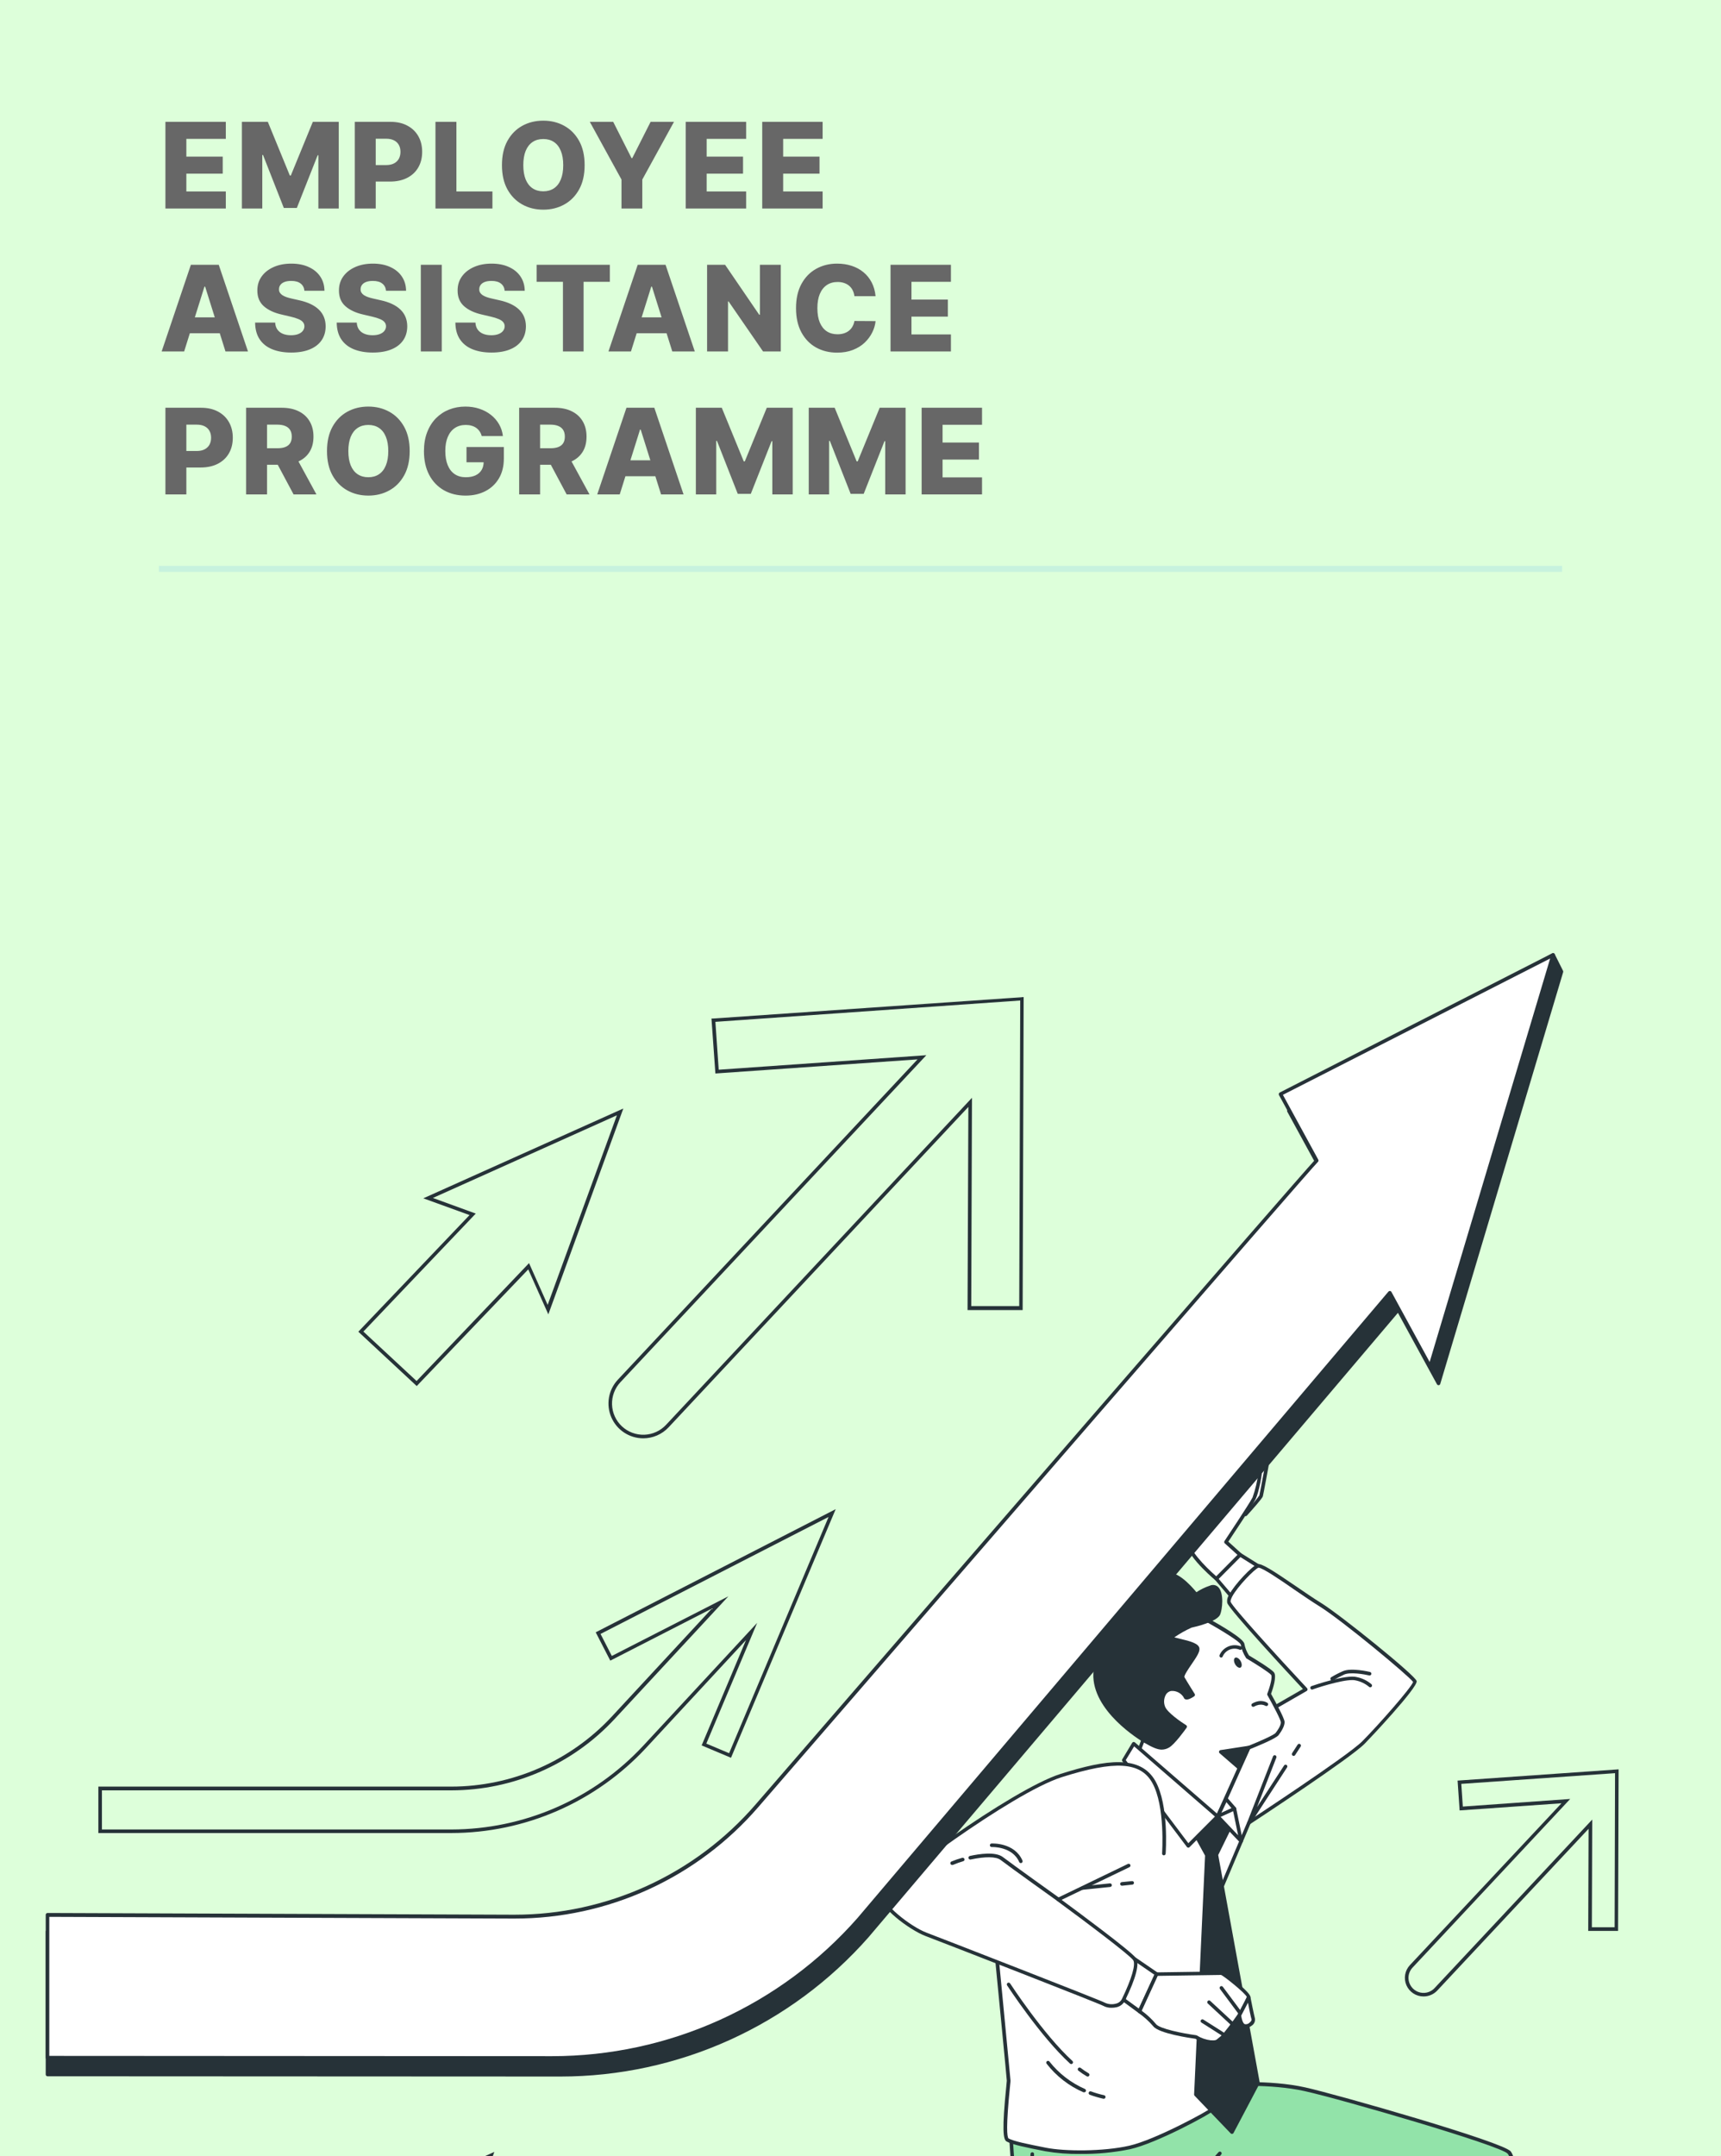 <svg width="289" height="362" viewBox="0 0 289 362" fill="none" xmlns="http://www.w3.org/2000/svg">
<rect x="0" y="0" width="289" height="362" fill="#333333" stroke="none"/>
<g clip-path="url(#clip0_6_9390)">
<rect width="289" height="362" fill="#DDFFDA"/>
<path d="M27.778 35V20.454H37.92V23.31H31.293V26.293H37.401V29.155H31.293V32.145H37.92V35H27.778ZM40.621 20.454H44.975L48.668 29.46H48.839L52.532 20.454H56.886V35H53.462V26.065H53.342L49.847 34.908H47.66L44.166 26.016H44.045V35H40.621V20.454ZM59.579 35V20.454H65.587C66.676 20.454 67.616 20.668 68.407 21.094C69.202 21.515 69.815 22.105 70.246 22.862C70.677 23.615 70.892 24.491 70.892 25.49C70.892 26.494 70.672 27.372 70.232 28.125C69.796 28.873 69.174 29.453 68.364 29.865C67.554 30.277 66.593 30.483 65.481 30.483H61.773V27.713H64.827C65.358 27.713 65.8 27.621 66.155 27.436C66.515 27.251 66.787 26.993 66.972 26.662C67.157 26.326 67.249 25.935 67.249 25.49C67.249 25.04 67.157 24.652 66.972 24.325C66.787 23.994 66.515 23.738 66.155 23.558C65.795 23.378 65.353 23.288 64.827 23.288H63.094V35H59.579ZM73.125 35V20.454H76.641V32.145H82.692V35H73.125ZM98.174 27.727C98.174 29.328 97.867 30.684 97.251 31.797C96.636 32.91 95.802 33.755 94.751 34.332C93.705 34.91 92.531 35.199 91.228 35.199C89.922 35.199 88.745 34.908 87.699 34.325C86.652 33.743 85.821 32.898 85.206 31.79C84.595 30.677 84.29 29.323 84.29 27.727C84.29 26.127 84.595 24.77 85.206 23.658C85.821 22.545 86.652 21.7 87.699 21.122C88.745 20.544 89.922 20.256 91.228 20.256C92.531 20.256 93.705 20.544 94.751 21.122C95.802 21.7 96.636 22.545 97.251 23.658C97.867 24.77 98.174 26.127 98.174 27.727ZM94.581 27.727C94.581 26.78 94.446 25.98 94.176 25.327C93.911 24.673 93.527 24.178 93.025 23.842C92.528 23.506 91.929 23.338 91.228 23.338C90.532 23.338 89.933 23.506 89.432 23.842C88.93 24.178 88.544 24.673 88.274 25.327C88.009 25.98 87.876 26.78 87.876 27.727C87.876 28.674 88.009 29.474 88.274 30.128C88.544 30.781 88.93 31.276 89.432 31.612C89.933 31.948 90.532 32.117 91.228 32.117C91.929 32.117 92.528 31.948 93.025 31.612C93.527 31.276 93.911 30.781 94.176 30.128C94.446 29.474 94.581 28.674 94.581 27.727ZM99.046 20.454H102.973L106.048 26.541H106.176L109.252 20.454H113.179L107.859 30.142V35H104.365V30.142L99.046 20.454ZM115.153 35V20.454H125.295V23.31H118.668V26.293H124.776V29.155H118.668V32.145H125.295V35H115.153ZM127.997 35V20.454H138.139V23.31H131.512V26.293H137.62V29.155H131.512V32.145H138.139V35H127.997ZM30.924 59H27.146L32.053 44.455H36.734L41.641 59H37.863L34.447 48.119H34.333L30.924 59ZM30.42 53.276H38.318V55.946H30.42V53.276ZM51.12 48.815C51.073 48.294 50.862 47.89 50.488 47.601C50.119 47.307 49.591 47.16 48.905 47.16C48.45 47.16 48.071 47.22 47.768 47.338C47.465 47.456 47.238 47.62 47.086 47.828C46.935 48.032 46.857 48.266 46.852 48.531C46.843 48.749 46.885 48.941 46.98 49.106C47.079 49.272 47.221 49.419 47.406 49.547C47.595 49.67 47.823 49.779 48.088 49.874C48.353 49.968 48.651 50.051 48.983 50.122L50.233 50.406C50.952 50.562 51.587 50.771 52.136 51.031C52.69 51.292 53.154 51.602 53.528 51.962C53.907 52.322 54.193 52.736 54.388 53.205C54.582 53.673 54.681 54.199 54.686 54.781C54.681 55.7 54.449 56.488 53.99 57.146C53.531 57.804 52.87 58.309 52.008 58.659C51.151 59.01 50.117 59.185 48.905 59.185C47.688 59.185 46.627 59.002 45.723 58.638C44.818 58.273 44.115 57.719 43.613 56.976C43.111 56.233 42.853 55.293 42.839 54.156H46.206C46.234 54.625 46.36 55.016 46.582 55.328C46.805 55.641 47.11 55.877 47.498 56.038C47.891 56.199 48.346 56.28 48.862 56.28C49.335 56.28 49.738 56.216 50.069 56.088C50.406 55.96 50.664 55.783 50.843 55.555C51.023 55.328 51.116 55.068 51.12 54.774C51.116 54.499 51.031 54.265 50.865 54.071C50.699 53.872 50.443 53.702 50.098 53.56C49.757 53.413 49.321 53.278 48.791 53.155L47.271 52.8C46.012 52.511 45.02 52.044 44.295 51.401C43.571 50.752 43.211 49.876 43.216 48.773C43.211 47.873 43.452 47.085 43.94 46.408C44.428 45.731 45.102 45.203 45.964 44.824C46.826 44.445 47.809 44.256 48.912 44.256C50.039 44.256 51.016 44.447 51.845 44.831C52.678 45.21 53.325 45.742 53.784 46.429C54.243 47.115 54.477 47.911 54.487 48.815H51.12ZM64.824 48.815C64.776 48.294 64.566 47.89 64.192 47.601C63.822 47.307 63.294 47.16 62.608 47.16C62.153 47.16 61.774 47.22 61.471 47.338C61.168 47.456 60.941 47.62 60.789 47.828C60.638 48.032 60.56 48.266 60.555 48.531C60.546 48.749 60.588 48.941 60.683 49.106C60.782 49.272 60.925 49.419 61.109 49.547C61.298 49.67 61.526 49.779 61.791 49.874C62.056 49.968 62.354 50.051 62.686 50.122L63.936 50.406C64.656 50.562 65.29 50.771 65.839 51.031C66.393 51.292 66.857 51.602 67.231 51.962C67.61 52.322 67.897 52.736 68.091 53.205C68.285 53.673 68.384 54.199 68.389 54.781C68.384 55.7 68.152 56.488 67.693 57.146C67.234 57.804 66.573 58.309 65.711 58.659C64.854 59.01 63.82 59.185 62.608 59.185C61.391 59.185 60.33 59.002 59.426 58.638C58.522 58.273 57.818 57.719 57.316 56.976C56.815 56.233 56.557 55.293 56.542 54.156H59.909C59.937 54.625 60.063 55.016 60.285 55.328C60.508 55.641 60.813 55.877 61.201 56.038C61.594 56.199 62.049 56.28 62.565 56.28C63.039 56.28 63.441 56.216 63.773 56.088C64.109 55.96 64.367 55.783 64.547 55.555C64.727 55.328 64.819 55.068 64.824 54.774C64.819 54.499 64.734 54.265 64.568 54.071C64.402 53.872 64.147 53.702 63.801 53.56C63.46 53.413 63.024 53.278 62.494 53.155L60.974 52.8C59.715 52.511 58.723 52.044 57.998 51.401C57.274 50.752 56.914 49.876 56.919 48.773C56.914 47.873 57.156 47.085 57.643 46.408C58.131 45.731 58.806 45.203 59.667 44.824C60.529 44.445 61.512 44.256 62.615 44.256C63.742 44.256 64.719 44.447 65.548 44.831C66.381 45.21 67.028 45.742 67.487 46.429C67.946 47.115 68.181 47.911 68.19 48.815H64.824ZM74.18 44.455V59H70.665V44.455H74.18ZM84.749 48.815C84.702 48.294 84.491 47.89 84.117 47.601C83.748 47.307 83.22 47.16 82.534 47.16C82.079 47.16 81.7 47.22 81.397 47.338C81.094 47.456 80.867 47.62 80.715 47.828C80.564 48.032 80.486 48.266 80.481 48.531C80.471 48.749 80.514 48.941 80.609 49.106C80.708 49.272 80.85 49.419 81.035 49.547C81.224 49.67 81.452 49.779 81.717 49.874C81.982 49.968 82.28 50.051 82.612 50.122L83.862 50.406C84.581 50.562 85.216 50.771 85.765 51.031C86.319 51.292 86.783 51.602 87.157 51.962C87.536 52.322 87.822 52.736 88.016 53.205C88.211 53.673 88.31 54.199 88.315 54.781C88.31 55.7 88.078 56.488 87.619 57.146C87.159 57.804 86.499 58.309 85.637 58.659C84.78 59.01 83.746 59.185 82.534 59.185C81.317 59.185 80.256 59.002 79.352 58.638C78.447 58.273 77.744 57.719 77.242 56.976C76.74 56.233 76.482 55.293 76.468 54.156H79.835C79.863 54.625 79.989 55.016 80.211 55.328C80.434 55.641 80.739 55.877 81.127 56.038C81.52 56.199 81.975 56.28 82.491 56.28C82.964 56.28 83.367 56.216 83.698 56.088C84.034 55.96 84.293 55.783 84.472 55.555C84.652 55.328 84.745 55.068 84.749 54.774C84.745 54.499 84.659 54.265 84.494 54.071C84.328 53.872 84.072 53.702 83.727 53.56C83.386 53.413 82.95 53.278 82.42 53.155L80.9 52.8C79.641 52.511 78.648 52.044 77.924 51.401C77.2 50.752 76.84 49.876 76.845 48.773C76.84 47.873 77.081 47.085 77.569 46.408C78.057 45.731 78.731 45.203 79.593 44.824C80.455 44.445 81.437 44.256 82.541 44.256C83.668 44.256 84.645 44.447 85.474 44.831C86.307 45.21 86.954 45.742 87.413 46.429C87.872 47.115 88.106 47.911 88.116 48.815H84.749ZM90.114 47.31V44.455H102.408V47.31H97.998V59H94.532V47.31H90.114ZM105.955 59H102.177L107.085 44.455H111.765L116.673 59H112.894L109.478 48.119H109.364L105.955 59ZM105.451 53.276H113.349V55.946H105.451V53.276ZM131.118 44.455V59H128.135L122.347 50.605H122.254V59H118.739V44.455H121.764L127.489 52.835H127.609V44.455H131.118ZM147.032 49.724H143.481C143.433 49.36 143.336 49.031 143.189 48.737C143.043 48.444 142.848 48.193 142.607 47.984C142.366 47.776 142.079 47.617 141.748 47.508C141.421 47.395 141.059 47.338 140.661 47.338C139.955 47.338 139.347 47.511 138.836 47.856C138.329 48.202 137.938 48.702 137.664 49.355C137.394 50.008 137.259 50.799 137.259 51.727C137.259 52.693 137.396 53.503 137.671 54.156C137.95 54.805 138.341 55.295 138.843 55.626C139.349 55.953 139.948 56.117 140.64 56.117C141.028 56.117 141.381 56.067 141.698 55.967C142.02 55.868 142.302 55.724 142.543 55.534C142.789 55.34 142.991 55.106 143.147 54.831C143.308 54.552 143.419 54.237 143.481 53.886L147.032 53.908C146.97 54.552 146.783 55.186 146.471 55.811C146.163 56.436 145.739 57.007 145.199 57.523C144.66 58.034 144.001 58.441 143.225 58.744C142.453 59.047 141.568 59.199 140.569 59.199C139.252 59.199 138.073 58.91 137.032 58.332C135.995 57.75 135.176 56.903 134.574 55.79C133.973 54.677 133.672 53.323 133.672 51.727C133.672 50.127 133.978 48.77 134.589 47.658C135.199 46.545 136.026 45.7 137.067 45.122C138.109 44.544 139.276 44.256 140.569 44.256C141.449 44.256 142.264 44.379 143.012 44.625C143.76 44.867 144.418 45.222 144.986 45.69C145.554 46.154 146.016 46.725 146.371 47.402C146.726 48.079 146.946 48.853 147.032 49.724ZM149.543 59V44.455H159.685V47.31H153.059V50.293H159.167V53.155H153.059V56.145H159.685V59H149.543ZM27.778 83V68.454H33.786C34.875 68.454 35.815 68.668 36.606 69.094C37.401 69.515 38.014 70.105 38.445 70.862C38.876 71.615 39.092 72.491 39.092 73.49C39.092 74.494 38.871 75.372 38.431 76.125C37.996 76.873 37.373 77.453 36.563 77.865C35.754 78.277 34.792 78.483 33.68 78.483H29.972V75.713H33.026C33.557 75.713 33.999 75.621 34.355 75.436C34.714 75.251 34.987 74.993 35.171 74.662C35.356 74.326 35.448 73.935 35.448 73.49C35.448 73.04 35.356 72.652 35.171 72.325C34.987 71.994 34.714 71.738 34.355 71.558C33.995 71.378 33.552 71.288 33.026 71.288H31.293V83H27.778ZM41.325 83V68.454H47.333C48.422 68.454 49.362 68.651 50.153 69.044C50.948 69.432 51.561 69.991 51.992 70.72C52.423 71.445 52.639 72.304 52.639 73.298C52.639 74.307 52.418 75.164 51.978 75.869C51.538 76.57 50.913 77.105 50.103 77.474C49.293 77.839 48.335 78.021 47.227 78.021H43.427V75.251H46.573C47.104 75.251 47.546 75.183 47.901 75.046C48.261 74.903 48.533 74.69 48.718 74.406C48.903 74.117 48.995 73.748 48.995 73.298C48.995 72.849 48.903 72.477 48.718 72.183C48.533 71.885 48.261 71.662 47.901 71.516C47.541 71.364 47.099 71.288 46.573 71.288H44.84V83H41.325ZM49.514 76.352L53.136 83H49.3L45.749 76.352H49.514ZM68.796 75.727C68.796 77.328 68.488 78.684 67.872 79.797C67.257 80.91 66.423 81.755 65.372 82.332C64.326 82.91 63.152 83.199 61.849 83.199C60.543 83.199 59.366 82.908 58.32 82.325C57.273 81.743 56.442 80.898 55.827 79.79C55.216 78.677 54.911 77.323 54.911 75.727C54.911 74.127 55.216 72.77 55.827 71.658C56.442 70.545 57.273 69.7 58.32 69.122C59.366 68.544 60.543 68.256 61.849 68.256C63.152 68.256 64.326 68.544 65.372 69.122C66.423 69.7 67.257 70.545 67.872 71.658C68.488 72.77 68.796 74.127 68.796 75.727ZM65.202 75.727C65.202 74.78 65.067 73.98 64.797 73.327C64.532 72.673 64.148 72.178 63.646 71.842C63.149 71.506 62.55 71.338 61.849 71.338C61.154 71.338 60.554 71.506 60.053 71.842C59.551 72.178 59.165 72.673 58.895 73.327C58.63 73.98 58.497 74.78 58.497 75.727C58.497 76.674 58.63 77.474 58.895 78.128C59.165 78.781 59.551 79.276 60.053 79.612C60.554 79.948 61.154 80.117 61.849 80.117C62.55 80.117 63.149 79.948 63.646 79.612C64.148 79.276 64.532 78.781 64.797 78.128C65.067 77.474 65.202 76.674 65.202 75.727ZM80.894 73.206C80.813 72.908 80.695 72.645 80.538 72.418C80.382 72.186 80.19 71.989 79.963 71.828C79.736 71.667 79.475 71.546 79.182 71.466C78.888 71.381 78.566 71.338 78.216 71.338C77.51 71.338 76.9 71.508 76.384 71.849C75.872 72.19 75.477 72.688 75.198 73.341C74.918 73.99 74.778 74.778 74.778 75.706C74.778 76.639 74.913 77.434 75.183 78.092C75.453 78.751 75.844 79.252 76.355 79.598C76.867 79.944 77.487 80.117 78.216 80.117C78.86 80.117 79.404 80.012 79.85 79.804C80.299 79.591 80.64 79.29 80.872 78.902C81.104 78.514 81.22 78.057 81.22 77.531L81.874 77.609H78.337V75.046H84.608V76.97C84.608 78.272 84.331 79.387 83.777 80.315C83.228 81.243 82.47 81.956 81.504 82.453C80.543 82.95 79.438 83.199 78.188 83.199C76.8 83.199 75.581 82.898 74.53 82.297C73.479 81.695 72.66 80.838 72.073 79.726C71.485 78.608 71.192 77.283 71.192 75.749C71.192 74.555 71.369 73.497 71.725 72.574C72.08 71.646 72.574 70.86 73.209 70.216C73.848 69.572 74.587 69.084 75.425 68.753C76.268 68.421 77.174 68.256 78.145 68.256C78.988 68.256 79.771 68.376 80.496 68.618C81.225 68.859 81.869 69.2 82.428 69.641C82.991 70.081 83.448 70.604 83.798 71.21C84.149 71.816 84.367 72.481 84.452 73.206H80.894ZM87.18 83V68.454H93.189C94.278 68.454 95.218 68.651 96.008 69.044C96.804 69.432 97.417 69.991 97.848 70.72C98.279 71.445 98.494 72.304 98.494 73.298C98.494 74.307 98.274 75.164 97.834 75.869C97.393 76.57 96.768 77.105 95.959 77.474C95.149 77.839 94.19 78.021 93.082 78.021H89.282V75.251H92.429C92.959 75.251 93.402 75.183 93.757 75.046C94.117 74.903 94.389 74.69 94.574 74.406C94.758 74.117 94.851 73.748 94.851 73.298C94.851 72.849 94.758 72.477 94.574 72.183C94.389 71.885 94.117 71.662 93.757 71.516C93.397 71.364 92.954 71.288 92.429 71.288H90.696V83H87.18ZM95.369 76.352L98.991 83H95.156L91.605 76.352H95.369ZM104.069 83H100.29L105.198 68.454H109.878L114.786 83H111.008L107.591 72.119H107.478L104.069 83ZM103.564 77.276H111.462V79.946H103.564V77.276ZM116.852 68.454H121.206L124.899 77.46H125.069L128.763 68.454H133.116V83H129.693V74.065H129.572L126.078 82.908H123.89L120.396 74.016H120.275V83H116.852V68.454ZM135.809 68.454H140.163L143.856 77.46H144.026L147.72 68.454H152.073V83H148.65V74.065H148.529L145.035 82.908H142.847L139.353 74.016H139.232V83H135.809V68.454ZM154.766 83V68.454H164.908V71.31H158.282V74.293H164.39V77.155H158.282V80.145H164.908V83H154.766Z" fill="#676767"/>
<path opacity="0.1" d="M26.677 95.5H262.323" stroke="#0080FF"/>
<path d="M108.019 241.462C106.88 241.46 105.767 241.127 104.815 240.502C103.863 239.877 103.115 238.987 102.661 237.943C102.208 236.898 102.069 235.744 102.262 234.622C102.455 233.5 102.972 232.459 103.749 231.626L154.073 177.847L120.133 180.216L119.474 170.986H119.774L171.897 167.388L171.729 219.931H162.475L162.613 185.824L112.277 239.614C111.73 240.196 111.071 240.66 110.339 240.978C109.606 241.295 108.817 241.46 108.019 241.462ZM155.554 177.146L104.186 232.04C103.237 233.055 102.73 234.406 102.776 235.796C102.823 237.186 103.42 238.5 104.435 239.449C105.451 240.399 106.802 240.906 108.192 240.86C109.581 240.813 110.896 240.216 111.845 239.201L163.219 184.295L163.099 219.265H171.153L171.321 167.964L120.133 171.544L120.691 179.581L155.554 177.146Z" fill="#263238"/>
<path d="M239.049 335.158C238.439 335.16 237.841 334.983 237.33 334.649C236.819 334.314 236.417 333.838 236.174 333.278C235.931 332.717 235.857 332.098 235.962 331.497C236.067 330.895 236.346 330.337 236.764 329.893L262.211 302.731L245.107 303.93L244.765 298.922L271.807 297.033L271.717 324.159H266.703L266.763 307.013L241.322 334.199C241.028 334.504 240.675 334.746 240.284 334.911C239.893 335.076 239.473 335.16 239.049 335.158ZM263.674 302.005L237.202 330.318C236.747 330.805 236.501 331.451 236.518 332.118C236.535 332.618 236.7 333.102 236.992 333.508C237.284 333.915 237.69 334.226 238.158 334.402C238.627 334.578 239.137 334.611 239.625 334.497C240.112 334.383 240.555 334.127 240.896 333.761L267.375 305.465L267.315 323.541H271.135L271.207 297.675L245.388 299.474L245.646 303.282L263.674 302.005Z" fill="#263238"/>
<path d="M69.978 232.687L60.172 223.565L78.848 203.984L71.087 201.171L104.672 186.094L92.078 220.651L88.707 213.1L69.978 232.687ZM61.023 223.541L69.954 231.842L88.839 212.05L91.964 219.061L103.593 187.233L72.694 201.111L79.891 203.732L61.023 223.541Z" fill="#263238"/>
<path d="M48.285 407.828L38.509 398.73L57.185 379.149L49.425 376.336L83.01 361.259L70.331 395.792L66.961 388.241L48.285 407.828ZM39.337 398.682L48.261 406.983L67.147 387.192L70.277 394.208L81.9 362.374L50.99 376.252L58.223 378.873L39.337 398.682Z" fill="#263238"/>
<path d="M75.795 307.726H16.517V299.93H75.795C80.855 299.923 85.859 298.875 90.495 296.851C95.132 294.826 99.303 291.869 102.747 288.163L119.54 270.045L102.483 278.783L100.036 274.027L100.306 273.889L140.333 253.354L122.754 295.09L117.825 293.015L125.273 275.329L108.481 293.447C104.304 297.943 99.247 301.531 93.624 303.988C88 306.444 81.931 307.717 75.795 307.726ZM17.117 307.127H75.795C81.845 307.119 87.829 305.866 93.374 303.445C98.919 301.024 103.906 297.488 108.025 293.057L127.144 272.444L118.61 292.709L122.436 294.322L139.139 254.662L100.846 274.303L102.741 277.997L122.311 267.988L103.191 288.601C99.689 292.367 95.45 295.372 90.737 297.43C86.024 299.487 80.938 300.552 75.795 300.56H17.117V307.127Z" fill="#263238"/>
<path d="M211.263 262.884L208.235 260.995L204.253 265.031L207.125 268.396L211.263 262.884Z" fill="white"/>
<path d="M207.125 268.696C207.082 268.694 207.039 268.684 207 268.665C206.961 268.647 206.926 268.62 206.897 268.588L204.037 265.229C203.986 265.173 203.959 265.101 203.959 265.025C203.959 264.95 203.986 264.877 204.037 264.821L208.025 260.785C208.073 260.738 208.136 260.708 208.204 260.701C208.271 260.693 208.339 260.708 208.397 260.743L211.425 262.632C211.46 262.654 211.49 262.683 211.513 262.717C211.536 262.751 211.551 262.79 211.557 262.83C211.567 262.871 211.567 262.913 211.558 262.954C211.548 262.994 211.53 263.032 211.503 263.064L207.365 268.576C207.338 268.611 207.304 268.64 207.264 268.661C207.225 268.682 207.182 268.693 207.137 268.696H207.125ZM204.636 265.043L207.089 267.916L210.802 262.968L208.283 261.391L204.636 265.043Z" fill="#263238"/>
<path d="M169.726 357.798C169.726 357.798 170.128 368.414 172.263 382.711C174.398 397.009 175.765 403.702 175.765 403.702C175.765 403.702 174.068 402.899 174.002 403.9C173.957 404.459 174.022 405.021 174.194 405.555L140.579 412.524C140.579 412.524 138.641 413.724 138.359 417.064C138.078 420.405 138.216 420.945 138.216 420.945C138.216 420.945 170.457 420.945 178.998 420.633C187.538 420.321 192.792 419.187 193.391 418.492C193.991 417.796 194.711 415.991 194.591 415.667C194.471 415.343 197.302 389.392 197.368 386.172C197.434 382.951 199.611 375.323 199.611 375.323C199.611 375.323 225.543 373.176 228.644 373.14L230.317 373.392L214.802 405.274C214.802 405.274 217.405 408.692 221.003 409.844C224.602 410.995 226.401 410.803 226.401 410.803C226.58 410.096 226.844 409.414 227.186 408.77C227.504 408.422 227.348 405.22 227.312 404.572C227.276 403.924 247.098 376.984 250.606 371.742C254.115 366.501 254.492 362.8 253.431 361.409C252.369 360.017 225.285 352.143 219.126 350.775C212.967 349.408 205.332 350.002 205.332 350.002C205.332 350.002 198.081 355.429 191.442 357.858C184.803 360.287 169.726 357.798 169.726 357.798Z" fill="#92E3A9"/>
<path d="M138.216 421.221C138.149 421.222 138.085 421.201 138.032 421.161C137.98 421.12 137.943 421.063 137.928 420.999C137.928 420.933 137.784 420.303 138.06 417.016C138.354 413.568 140.333 412.296 140.417 412.219C140.448 412.2 140.483 412.188 140.519 412.183L173.816 405.334C173.71 404.86 173.672 404.373 173.702 403.888C173.703 403.756 173.738 403.626 173.804 403.511C173.87 403.397 173.965 403.301 174.08 403.234C174.493 403.066 174.956 403.066 175.369 403.234C175.009 401.375 173.744 394.652 171.969 382.735C169.858 368.582 169.432 357.894 169.426 357.786C169.425 357.742 169.434 357.699 169.452 357.659C169.469 357.618 169.495 357.582 169.528 357.553C169.56 357.522 169.599 357.5 169.642 357.487C169.685 357.474 169.73 357.472 169.774 357.481C169.924 357.481 184.851 359.922 191.364 357.553C197.877 355.184 205.122 349.756 205.194 349.714C205.24 349.682 205.294 349.663 205.35 349.66C205.428 349.66 213.087 349.06 219.216 350.434C224.572 351.633 252.477 359.598 253.695 361.181C254.756 362.566 254.654 366.195 250.882 371.856C249.353 374.147 244.825 380.409 240.027 387.036C234.377 394.832 227.978 403.672 227.6 404.542C227.786 408.488 227.522 408.782 227.39 408.926C227.073 409.53 226.831 410.17 226.671 410.833C226.653 410.891 226.62 410.942 226.574 410.981C226.528 411.021 226.472 411.046 226.413 411.055C226.341 411.055 224.548 411.241 220.925 410.083C217.303 408.926 214.682 405.549 214.574 405.406C214.546 405.358 214.531 405.304 214.531 405.25C214.531 405.195 214.546 405.141 214.574 405.094L229.909 373.578L228.638 373.386C225.777 373.428 202.351 375.353 199.886 375.557C199.545 376.756 197.769 383.281 197.709 386.13C197.673 387.929 196.78 396.745 195.988 404.506C195.436 409.946 194.915 415.085 194.927 415.565C195.059 416.165 194.267 417.964 193.661 418.648C192.87 419.523 187.184 420.597 179.04 420.885C170.559 421.209 138.539 421.221 138.216 421.221ZM140.698 412.782C140.429 412.974 138.899 414.198 138.659 417.064C138.534 418.246 138.478 419.433 138.491 420.621C141.64 420.621 170.967 420.591 178.962 420.309C187.868 419.991 192.678 418.804 193.163 418.27C193.736 417.526 194.122 416.656 194.291 415.733C194.231 415.577 194.291 414.587 195.34 404.47C196.09 397.105 197.02 387.935 197.056 386.142C197.122 382.927 199.221 375.527 199.311 375.215C199.327 375.156 199.361 375.103 199.408 375.065C199.455 375.026 199.514 375.003 199.575 374.999C200.636 374.909 225.549 372.852 228.626 372.816L230.347 373.068C230.394 373.073 230.439 373.091 230.478 373.118C230.516 373.145 230.548 373.181 230.569 373.224C230.59 373.266 230.6 373.312 230.6 373.359C230.6 373.405 230.59 373.452 230.569 373.494L215.144 405.208C215.678 405.855 218.029 408.554 221.081 409.538C222.703 410.115 224.404 410.436 226.125 410.491C226.297 409.809 226.565 409.154 226.923 408.548C226.923 408.518 227.144 408.038 226.971 404.548C226.971 404.152 229.184 400.985 239.517 386.706C244.315 380.109 248.837 373.829 250.36 371.55C253.725 366.495 254.211 362.896 253.191 361.571C252.171 360.245 225.387 352.449 219.06 351.045C213.363 349.786 206.316 350.218 205.458 350.272C204.684 350.871 197.799 355.849 191.544 358.14C185.403 360.383 172.437 358.524 170.044 358.14C170.134 360.131 170.673 370.003 172.562 382.658C174.668 396.781 176.047 403.594 176.059 403.648C176.071 403.703 176.067 403.761 176.048 403.814C176.029 403.867 175.995 403.913 175.951 403.948C175.907 403.982 175.855 404.003 175.8 404.009C175.745 404.016 175.69 404.007 175.639 403.984C175.267 403.804 174.614 403.612 174.38 403.75C174.38 403.75 174.314 403.792 174.302 403.924C174.263 404.44 174.322 404.959 174.476 405.453C174.491 405.494 174.498 405.538 174.495 405.582C174.492 405.625 174.479 405.668 174.458 405.706C174.437 405.744 174.408 405.778 174.373 405.803C174.337 405.829 174.297 405.847 174.254 405.855L140.698 412.782Z" fill="#263238"/>
<path d="M198.411 368.924C198.336 368.921 198.264 368.894 198.207 368.846C198.152 368.789 198.121 368.712 198.121 368.633C198.121 368.553 198.152 368.477 198.207 368.42C201.482 364.821 204.564 361.367 204.6 361.331C204.624 361.296 204.656 361.266 204.692 361.244C204.729 361.222 204.769 361.207 204.812 361.202C204.854 361.197 204.897 361.201 204.938 361.214C204.978 361.226 205.016 361.248 205.048 361.276C205.08 361.304 205.105 361.339 205.122 361.378C205.14 361.417 205.148 361.46 205.148 361.502C205.148 361.545 205.138 361.587 205.12 361.626C205.102 361.664 205.076 361.699 205.044 361.727C205.044 361.763 201.932 365.229 198.651 368.822C198.621 368.856 198.584 368.882 198.543 368.9C198.501 368.918 198.456 368.926 198.411 368.924Z" fill="#263238"/>
<path d="M174.284 385.17C174.211 385.17 174.141 385.144 174.086 385.096C174.032 385.049 173.995 384.984 173.984 384.912C173.606 382.088 173.126 378.315 172.988 376.372C172.652 371.772 173.042 361.703 173.048 361.601C173.053 361.522 173.088 361.448 173.146 361.394C173.204 361.34 173.281 361.311 173.36 361.313C173.4 361.314 173.438 361.324 173.474 361.34C173.51 361.357 173.542 361.38 173.569 361.409C173.595 361.438 173.616 361.472 173.63 361.509C173.643 361.546 173.65 361.585 173.648 361.625C173.648 361.727 173.252 371.76 173.582 376.33C173.72 378.255 174.182 382.016 174.578 384.834C174.588 384.912 174.567 384.991 174.52 385.054C174.473 385.117 174.403 385.158 174.326 385.17H174.284Z" fill="#263238"/>
<path d="M167.087 325.563C167.087 325.563 169.348 348.952 169.366 349.288C169.384 349.624 168.244 358.716 169.174 359.238C170.104 359.759 172.383 360.209 175.573 360.845C178.764 361.481 185.211 361.511 189.679 360.503C194.147 359.496 203.059 354.656 203.821 353.942C204.582 353.228 206.382 350.883 206.448 349.972C206.514 349.06 203.713 328.417 203.713 328.417L204.57 318.222L209.74 305.999C209.74 305.999 226.491 295.024 228.968 292.529C231.445 290.034 237.766 282.933 237.622 282.286C237.478 281.638 225.471 271.688 221.747 269.385C218.022 267.082 212.151 262.62 211.263 262.89C210.376 263.16 205.968 267.778 206.364 269.001C206.759 270.225 219.27 283.623 219.27 283.623L210.484 288.685L190.093 298.934C190.093 298.934 179.753 300.002 173.84 303.9C167.926 307.798 156.735 316.818 158.739 318.528C160.742 320.237 167.087 325.563 167.087 325.563Z" fill="white"/>
<path d="M181.391 361.601C179.424 361.629 177.458 361.477 175.519 361.145C172.311 360.509 169.996 360.048 169.024 359.502C168.454 359.184 168.244 357.523 168.982 350.242C169.024 349.774 169.066 349.372 169.066 349.3C169.066 348.982 167.585 333.809 166.799 325.719C166.001 325.053 160.382 320.321 158.529 318.75C158.408 318.643 158.315 318.509 158.256 318.358C158.198 318.208 158.176 318.046 158.193 317.886C158.379 314.887 169.186 306.599 173.666 303.642C179.345 299.894 189.163 298.73 189.997 298.634L210.346 288.409L218.796 283.545C216.691 281.29 206.466 270.279 206.082 269.085C206.006 268.632 206.107 268.166 206.364 267.784C207.299 265.985 210.316 262.854 211.161 262.596C211.809 262.398 213.62 263.568 217.597 266.279C219.078 267.292 220.595 268.336 221.885 269.127C225.063 271.089 237.688 281.266 237.892 282.214C238.126 283.275 229.891 292.001 229.16 292.733C226.761 295.162 211.341 305.292 209.968 306.197L204.852 318.294L204.037 328.417C204.342 330.684 206.843 349.096 206.771 350.008C206.693 351.039 204.798 353.462 204.049 354.17C203.299 354.878 194.285 359.79 189.769 360.803C187.012 361.363 184.204 361.63 181.391 361.601ZM211.377 263.172H211.341C210.742 263.352 207.827 266.291 206.897 268.06C206.597 268.66 206.633 268.852 206.651 268.906C206.927 269.751 214.484 278.046 219.492 283.413C219.522 283.447 219.545 283.487 219.558 283.531C219.572 283.574 219.576 283.62 219.57 283.665C219.563 283.71 219.546 283.753 219.52 283.791C219.494 283.828 219.46 283.859 219.42 283.881L210.634 288.937L190.243 299.174C190.209 299.192 190.173 299.203 190.135 299.204C190.033 299.204 179.801 300.314 174.02 304.128C168.064 308.056 158.96 315.559 158.816 317.922C158.804 317.99 158.809 318.059 158.831 318.124C158.853 318.189 158.891 318.248 158.942 318.294C160.922 319.979 167.243 325.287 167.303 325.341C167.333 325.365 167.358 325.395 167.377 325.429C167.395 325.463 167.407 325.5 167.411 325.539C167.501 326.498 169.672 348.928 169.69 349.276C169.69 349.354 169.69 349.54 169.6 350.302C168.922 357.007 169.096 358.728 169.354 358.992C170.229 359.478 172.508 359.934 175.657 360.557C178.806 361.181 185.253 361.211 189.637 360.215C194.021 359.22 202.945 354.35 203.611 353.75C204.39 353.013 206.094 350.752 206.148 349.978C206.196 349.324 204.54 336.784 203.413 328.483V328.417L204.271 318.222C204.268 318.192 204.268 318.162 204.271 318.132L209.44 305.909C209.464 305.855 209.501 305.807 209.548 305.771C209.716 305.663 226.305 294.784 228.74 292.343C231.493 289.572 236.974 283.347 237.298 282.364C236.524 281.284 225.243 271.934 221.573 269.667C220.289 268.87 218.754 267.82 217.261 266.8C215.042 265.247 211.995 263.19 211.377 263.19V263.172Z" fill="#263238"/>
<path d="M217.231 294.778C217.173 294.777 217.118 294.761 217.069 294.73C217.002 294.687 216.955 294.619 216.938 294.542C216.922 294.464 216.936 294.383 216.979 294.316L217.909 292.883C217.952 292.816 218.021 292.77 218.099 292.753C218.177 292.737 218.259 292.752 218.325 292.796C218.392 292.84 218.439 292.908 218.455 292.986C218.471 293.065 218.456 293.146 218.412 293.213L217.483 294.64C217.456 294.683 217.419 294.719 217.375 294.743C217.331 294.767 217.281 294.779 217.231 294.778Z" fill="#263238"/>
<path d="M209.74 306.293C209.693 306.292 209.646 306.282 209.602 306.263C209.536 306.228 209.485 306.171 209.459 306.101C209.432 306.032 209.432 305.955 209.458 305.885L213.782 294.832C213.815 294.764 213.872 294.71 213.942 294.682C214.013 294.654 214.091 294.654 214.161 294.681C214.232 294.708 214.29 294.761 214.323 294.829C214.356 294.898 214.362 294.976 214.34 295.048L211.09 303.372L215.618 296.403C215.637 296.367 215.664 296.334 215.697 296.309C215.73 296.283 215.768 296.265 215.809 296.254C215.849 296.244 215.891 296.243 215.932 296.25C215.973 296.257 216.013 296.272 216.047 296.295C216.082 296.318 216.112 296.348 216.134 296.383C216.157 296.419 216.172 296.458 216.178 296.499C216.185 296.54 216.182 296.583 216.171 296.623C216.161 296.663 216.142 296.701 216.115 296.733L209.992 306.161C209.964 306.202 209.926 306.235 209.882 306.258C209.838 306.281 209.79 306.293 209.74 306.293Z" fill="#263238"/>
<path d="M220.385 283.641C220.306 283.654 220.225 283.634 220.159 283.587C220.094 283.54 220.05 283.469 220.038 283.389C220.025 283.31 220.044 283.228 220.092 283.163C220.139 283.098 220.21 283.054 220.29 283.041C220.523 282.963 226.065 281.05 227.852 281.548C228.759 281.733 229.603 282.146 230.305 282.747C230.335 282.775 230.359 282.809 230.375 282.847C230.392 282.885 230.4 282.926 230.4 282.967C230.4 283.008 230.392 283.048 230.375 283.086C230.359 283.124 230.335 283.158 230.305 283.186C230.275 283.214 230.239 283.235 230.2 283.249C230.162 283.263 230.12 283.268 230.079 283.265C230.038 283.263 229.998 283.251 229.962 283.232C229.925 283.213 229.893 283.187 229.867 283.155C229.237 282.636 228.49 282.278 227.69 282.112C226.353 281.734 222.035 283.053 220.493 283.593C220.461 283.616 220.424 283.632 220.385 283.641Z" fill="#263238"/>
<path d="M223.702 282.124C223.653 282.124 223.604 282.111 223.561 282.087C223.518 282.063 223.482 282.028 223.456 281.986C223.434 281.953 223.418 281.917 223.41 281.878C223.403 281.839 223.403 281.8 223.41 281.761C223.418 281.722 223.434 281.686 223.456 281.653C223.478 281.621 223.507 281.593 223.54 281.572C224.153 281.201 224.791 280.87 225.447 280.582C226.851 279.917 229.927 280.654 230.059 280.684C230.137 280.704 230.203 280.754 230.245 280.822C230.286 280.89 230.299 280.972 230.281 281.05C230.271 281.088 230.254 281.124 230.23 281.156C230.207 281.187 230.177 281.214 230.143 281.234C230.109 281.254 230.071 281.267 230.032 281.273C229.993 281.278 229.953 281.276 229.915 281.266C229.088 281.068 226.713 280.666 225.717 281.122C225.088 281.412 224.475 281.736 223.882 282.094C223.827 282.123 223.764 282.134 223.702 282.124Z" fill="#263238"/>
<path d="M182.65 348.611C182.597 348.612 182.545 348.597 182.5 348.569C182.006 348.285 181.533 347.966 181.085 347.615C181.027 347.565 180.991 347.494 180.984 347.418C180.976 347.342 180.998 347.266 181.045 347.206C181.092 347.146 181.159 347.105 181.235 347.093C181.31 347.081 181.387 347.098 181.451 347.141C181.88 347.474 182.331 347.779 182.8 348.053C182.856 348.086 182.9 348.137 182.925 348.198C182.949 348.258 182.954 348.325 182.937 348.388C182.92 348.452 182.882 348.508 182.831 348.548C182.779 348.588 182.715 348.61 182.65 348.611Z" fill="#263238"/>
<path d="M179.891 346.511C179.816 346.512 179.743 346.484 179.687 346.433C174.716 341.887 169.18 333.389 169.12 333.305C169.076 333.238 169.061 333.157 169.077 333.079C169.093 333.001 169.14 332.932 169.207 332.888C169.274 332.845 169.355 332.829 169.433 332.845C169.512 332.862 169.58 332.908 169.624 332.975C169.684 333.059 175.177 341.498 180.089 345.99C180.134 346.03 180.165 346.083 180.179 346.142C180.193 346.2 180.189 346.262 180.168 346.318C180.146 346.374 180.109 346.423 180.059 346.457C180.01 346.492 179.951 346.511 179.891 346.511Z" fill="#263238"/>
<path d="M185.313 352.323H185.247C184.486 352.152 183.736 351.932 183.004 351.663C182.929 351.635 182.868 351.579 182.835 351.506C182.802 351.434 182.799 351.351 182.827 351.276C182.855 351.202 182.911 351.141 182.984 351.108C183.056 351.075 183.139 351.072 183.214 351.099C183.92 351.36 184.644 351.573 185.379 351.735C185.458 351.744 185.531 351.784 185.581 351.846C185.631 351.909 185.654 351.989 185.646 352.068C185.637 352.148 185.597 352.22 185.535 352.27C185.472 352.32 185.392 352.344 185.313 352.335V352.323Z" fill="#263238"/>
<path d="M182.068 351.249C182.027 351.258 181.984 351.258 181.942 351.249C179.508 350.196 177.38 348.546 175.753 346.451C175.728 346.419 175.71 346.382 175.7 346.343C175.69 346.304 175.687 346.262 175.694 346.222C175.7 346.182 175.714 346.143 175.736 346.109C175.757 346.074 175.785 346.045 175.819 346.021C175.852 345.998 175.89 345.982 175.93 345.974C175.97 345.966 176.011 345.966 176.051 345.974C176.091 345.982 176.128 345.998 176.162 346.022C176.195 346.045 176.223 346.075 176.245 346.11C177.82 348.102 179.861 349.675 182.188 350.691C182.26 350.724 182.317 350.784 182.345 350.858C182.373 350.933 182.371 351.015 182.338 351.087C182.313 351.137 182.275 351.179 182.227 351.207C182.179 351.236 182.124 351.251 182.068 351.249Z" fill="#263238"/>
<path d="M199.581 305.849L202.663 311.445L200.822 351.627L206.873 357.936L211.239 349.654L204.253 311.367L206.585 306.611L204.54 302.185L199.581 305.849Z" fill="#263238"/>
<path d="M206.873 358.236C206.833 358.236 206.793 358.227 206.756 358.21C206.718 358.194 206.685 358.17 206.657 358.14L200.606 351.831C200.551 351.772 200.521 351.695 200.522 351.615L202.363 311.517L199.317 305.993C199.281 305.929 199.271 305.855 199.288 305.784C199.304 305.713 199.347 305.651 199.407 305.609L204.361 301.945C204.396 301.918 204.437 301.9 204.481 301.891C204.525 301.883 204.57 301.885 204.612 301.897C204.656 301.908 204.697 301.929 204.731 301.958C204.765 301.987 204.792 302.024 204.81 302.065L206.861 306.485C206.881 306.525 206.891 306.569 206.891 306.614C206.891 306.658 206.881 306.703 206.861 306.743L204.57 311.415L211.539 349.6C211.551 349.667 211.54 349.737 211.509 349.798L207.143 358.074C207.122 358.116 207.091 358.153 207.052 358.18C207.013 358.207 206.968 358.224 206.921 358.23L206.873 358.236ZM201.128 351.513L206.801 357.427L210.928 349.63L203.953 311.445C203.942 311.381 203.953 311.316 203.983 311.259L206.256 306.629L204.42 302.671L199.97 305.957L202.927 311.355C202.954 311.402 202.966 311.456 202.963 311.511L201.128 351.513Z" fill="#263238"/>
<path d="M202.393 271.778C202.393 271.778 208.583 275.155 208.625 275.976C208.77 276.733 209.061 277.454 209.482 278.099C209.482 278.099 213.171 280.276 213.68 280.912C214.19 281.548 213.081 284.337 213.081 284.337C213.081 284.337 215.354 288.367 215.384 289.027C215.414 289.686 214.886 290.466 214.442 291.054C213.998 291.641 209.644 293.357 209.644 293.357L204.456 304.914C203.967 305.039 203.462 305.095 202.957 305.082C202.357 305.016 191.112 294.226 191.112 294.226L192.312 291.09L188.048 282.813C188.048 282.813 191.232 274.651 195.005 272.774C197.298 271.662 199.887 271.313 202.393 271.778Z" fill="white"/>
<path d="M203.197 305.417H202.933C202.381 305.351 196.096 299.42 190.938 294.484C190.897 294.443 190.867 294.39 190.855 294.333C190.842 294.275 190.846 294.216 190.866 294.16L192 291.162L187.802 283.005C187.785 282.966 187.777 282.925 187.777 282.882C187.777 282.84 187.785 282.798 187.802 282.759C187.934 282.424 191.076 274.465 194.909 272.564C197.26 271.402 199.925 271.038 202.501 271.526H202.579C204.948 272.816 208.924 275.125 208.966 275.994C209.098 276.678 209.361 277.33 209.74 277.914C210.34 278.267 213.447 280.133 213.938 280.762C214.43 281.392 213.752 283.533 213.441 284.361C213.944 285.26 215.684 288.403 215.714 289.063C215.743 289.722 215.228 290.598 214.712 291.282C214.268 291.881 210.856 293.261 209.914 293.639L204.774 305.088C204.755 305.129 204.727 305.166 204.691 305.195C204.656 305.224 204.615 305.245 204.57 305.256C204.119 305.357 203.659 305.411 203.197 305.417ZM191.472 294.172C195.844 298.371 202.435 304.536 203.059 304.818C203.463 304.825 203.867 304.778 204.259 304.68L209.386 293.285C209.401 293.249 209.423 293.216 209.451 293.19C209.479 293.163 209.512 293.142 209.548 293.129C211.641 292.295 213.962 291.246 214.208 290.922C214.454 290.598 215.114 289.722 215.084 289.123C215.084 288.751 213.92 286.514 212.823 284.559C212.802 284.519 212.792 284.475 212.792 284.43C212.792 284.385 212.802 284.341 212.823 284.301C213.315 283.035 213.692 281.476 213.453 281.176C213.111 280.744 210.754 279.269 209.35 278.435C209.308 278.413 209.273 278.38 209.248 278.339C208.797 277.65 208.489 276.877 208.343 276.066C208.193 275.587 205.098 273.667 202.303 272.114C199.872 271.691 197.369 272.044 195.149 273.122C191.772 274.801 188.803 281.848 188.39 282.879L192.588 291.03C192.605 291.067 192.614 291.108 192.614 291.15C192.614 291.191 192.605 291.232 192.588 291.27L191.472 294.172Z" fill="#263238"/>
<path d="M209.656 293.381L205.002 294.1L208.061 296.763L209.656 293.381Z" fill="#263238"/>
<path d="M208.067 297.063C207.994 297.062 207.923 297.034 207.869 296.985L204.804 294.322C204.76 294.286 204.728 294.238 204.712 294.183C204.696 294.129 204.697 294.071 204.714 294.016C204.729 293.961 204.759 293.911 204.802 293.873C204.845 293.834 204.898 293.809 204.954 293.801L209.614 293.087C209.667 293.078 209.722 293.083 209.771 293.104C209.821 293.124 209.864 293.157 209.896 293.201C209.928 293.244 209.948 293.296 209.953 293.35C209.958 293.403 209.949 293.458 209.926 293.507L208.337 296.889C208.315 296.93 208.286 296.967 208.25 296.996C208.213 297.024 208.172 297.045 208.127 297.057L208.067 297.063ZM205.668 294.298L207.947 296.277L209.146 293.765L205.668 294.298Z" fill="#263238"/>
<path d="M205.074 278.267C205.026 278.268 204.978 278.255 204.936 278.231C204.866 278.195 204.812 278.133 204.787 278.058C204.763 277.982 204.769 277.9 204.804 277.83C205.101 277.171 205.643 276.654 206.315 276.388C206.986 276.121 207.735 276.127 208.403 276.402C208.476 276.434 208.533 276.494 208.563 276.568C208.592 276.642 208.59 276.725 208.559 276.798C208.527 276.871 208.467 276.929 208.393 276.958C208.319 276.987 208.236 276.986 208.163 276.954C207.901 276.84 207.619 276.78 207.333 276.776C207.048 276.773 206.764 276.826 206.499 276.932C206.234 277.039 205.993 277.197 205.79 277.397C205.586 277.597 205.425 277.836 205.314 278.099C205.292 278.146 205.259 278.186 205.217 278.215C205.174 278.245 205.125 278.263 205.074 278.267Z" fill="#263238"/>
<path d="M208.331 278.861C208.583 279.311 208.577 279.797 208.331 279.941C208.085 280.085 207.659 279.833 207.407 279.383C207.155 278.933 207.155 278.447 207.407 278.303C207.659 278.159 208.079 278.405 208.331 278.861Z" fill="#263238"/>
<path d="M210.442 286.538C210.389 286.537 210.337 286.523 210.291 286.495C210.246 286.468 210.209 286.429 210.184 286.382C210.145 286.313 210.135 286.231 210.157 286.154C210.178 286.078 210.229 286.013 210.298 285.974C211.815 285.122 212.817 285.86 212.859 285.89C212.913 285.94 212.947 286.008 212.954 286.082C212.961 286.156 212.941 286.229 212.897 286.289C212.853 286.348 212.789 286.389 212.716 286.404C212.644 286.419 212.569 286.407 212.505 286.37C212.469 286.37 211.749 285.848 210.592 286.502C210.545 286.525 210.494 286.537 210.442 286.538Z" fill="#263238"/>
<path d="M200 272.93C200 272.93 204.103 272.072 204.612 270.921C205.122 269.769 205.302 265.703 203.263 266.459C201.224 267.214 200.864 267.706 200.864 267.706C200.864 267.706 197.344 263.166 195.526 264.575C193.709 265.985 194.819 267.436 194.819 267.436C194.819 267.436 191.922 267.952 190.95 269.235C189.979 270.519 191.016 270.645 191.016 270.645C191.016 270.645 184.089 275.443 183.885 280.978C183.682 286.514 190.123 291.042 192.354 292.373C194.585 293.705 195.238 293.645 196.156 293.129C197.074 292.613 199.017 289.878 199.017 289.878C199.017 289.878 195.904 287.959 195.37 286.664C194.837 285.368 195.418 283.743 196.636 283.587C197.118 283.547 197.602 283.648 198.028 283.878C198.454 284.108 198.804 284.457 199.035 284.883C199.155 285.35 200.342 284.541 200.342 284.541C200.342 284.541 199.011 282.436 198.603 281.704C198.195 280.972 201.236 277.806 201.092 276.774C200.948 275.743 197.068 275.371 196.768 274.975C196.468 274.579 200 272.93 200 272.93Z" fill="#263238"/>
<path d="M195.089 293.723C194.417 293.723 193.589 293.399 192.21 292.595C191.304 292.061 183.37 287.233 183.598 280.954C183.778 276.018 188.959 271.796 190.465 270.675C190.396 270.606 190.341 270.524 190.303 270.435C190.153 270.063 190.303 269.607 190.722 269.043C191.538 267.976 193.523 267.418 194.381 267.244C194.129 266.644 193.919 265.475 195.358 264.359C197.158 262.968 200.072 266.267 200.912 267.298C201.608 266.832 202.365 266.463 203.161 266.201C203.399 266.087 203.668 266.051 203.928 266.1C204.187 266.149 204.425 266.278 204.606 266.471C205.566 267.49 205.266 270.195 204.888 271.065C204.342 272.264 200.69 273.122 200.09 273.242C199.081 273.701 198.114 274.247 197.2 274.873C197.434 274.939 197.841 275.035 198.183 275.119C199.946 275.533 201.302 275.916 201.416 276.72C201.494 277.32 200.954 278.141 200.054 279.449C199.587 280.133 198.807 281.278 198.891 281.548C199.293 282.262 200.606 284.349 200.618 284.367C200.66 284.432 200.674 284.511 200.658 284.588C200.643 284.664 200.598 284.731 200.534 284.774C200.162 285.032 199.473 285.434 199.065 285.278C198.992 285.252 198.928 285.208 198.876 285.15C198.825 285.093 198.789 285.023 198.771 284.948C198.556 284.595 198.247 284.307 197.879 284.118C197.51 283.928 197.097 283.844 196.684 283.875C196.489 283.904 196.304 283.98 196.143 284.094C195.983 284.209 195.851 284.36 195.76 284.535C195.596 284.84 195.501 285.178 195.484 285.525C195.466 285.871 195.526 286.217 195.658 286.538C196.066 287.527 198.339 289.093 199.179 289.614C199.214 289.635 199.244 289.663 199.267 289.696C199.291 289.729 199.308 289.767 199.317 289.806C199.325 289.847 199.324 289.889 199.315 289.929C199.305 289.969 199.288 290.007 199.263 290.04C199.065 290.328 197.26 292.847 196.312 293.375C195.942 293.597 195.52 293.717 195.089 293.723ZM196.36 264.605C196.131 264.599 195.907 264.671 195.724 264.809C194.201 266.009 194.975 267.13 195.071 267.256C195.103 267.297 195.124 267.345 195.131 267.396C195.139 267.447 195.133 267.499 195.114 267.547C195.095 267.595 195.064 267.637 195.024 267.669C194.984 267.701 194.936 267.722 194.885 267.73C194.855 267.73 192.09 268.24 191.196 269.409C190.794 269.931 190.836 270.147 190.854 270.201C190.872 270.255 191.07 270.339 191.07 270.339C191.131 270.345 191.188 270.371 191.233 270.411C191.279 270.451 191.31 270.505 191.324 270.564C191.338 270.623 191.333 270.685 191.31 270.742C191.287 270.798 191.247 270.846 191.196 270.879C191.13 270.927 184.389 275.629 184.197 280.978C183.981 286.91 191.64 291.564 192.516 292.073C194.789 293.405 195.28 293.273 196.024 292.829C196.66 292.475 197.961 290.802 198.597 289.926C197.811 289.416 195.598 287.887 195.107 286.742C194.937 286.335 194.863 285.896 194.887 285.457C194.912 285.017 195.037 284.589 195.25 284.205C195.385 283.949 195.578 283.73 195.815 283.565C196.052 283.4 196.326 283.294 196.612 283.257C197.155 283.206 197.701 283.315 198.184 283.569C198.666 283.824 199.064 284.213 199.329 284.691C199.55 284.625 199.762 284.531 199.958 284.409C199.593 283.809 198.699 282.4 198.369 281.812C198.039 281.224 198.609 280.486 199.569 279.089C200.12 278.279 200.882 277.17 200.828 276.78C200.774 276.39 198.933 275.886 198.051 275.676C197.17 275.467 196.732 275.359 196.57 275.161C196.531 275.116 196.504 275.063 196.49 275.005C196.477 274.948 196.477 274.888 196.492 274.831C196.582 274.423 197.691 273.691 199.868 272.66H199.934C201.464 272.342 204.013 271.562 204.336 270.819C204.66 270.075 204.852 267.61 204.169 266.884C204.068 266.779 203.935 266.71 203.79 266.688C203.646 266.667 203.498 266.693 203.371 266.764C201.512 267.46 201.116 267.91 201.11 267.916C201.083 267.954 201.047 267.984 201.005 268.003C200.963 268.022 200.916 268.029 200.87 268.024C200.825 268.024 200.781 268.015 200.741 267.996C200.7 267.978 200.665 267.95 200.636 267.916C199.838 266.866 197.757 264.605 196.36 264.605Z" fill="#263238"/>
<path d="M190.381 292.727L204.468 304.938L199.533 309.886L188.689 295.498L190.381 292.727Z" fill="white"/>
<path d="M199.533 310.185C199.489 310.183 199.446 310.171 199.408 310.15C199.37 310.13 199.336 310.101 199.311 310.065L188.467 295.672C188.434 295.622 188.416 295.564 188.416 295.504C188.416 295.444 188.434 295.385 188.467 295.336L190.123 292.577C190.146 292.541 190.177 292.51 190.213 292.486C190.249 292.462 190.29 292.446 190.333 292.439C190.376 292.432 190.421 292.435 190.464 292.448C190.506 292.46 190.545 292.482 190.579 292.511L204.666 304.716C204.698 304.742 204.723 304.775 204.741 304.813C204.758 304.85 204.768 304.89 204.768 304.932C204.77 304.972 204.764 305.013 204.75 305.051C204.735 305.09 204.713 305.124 204.684 305.154L199.742 310.107C199.685 310.16 199.61 310.187 199.533 310.185ZM189.043 295.48L199.551 309.43L204.019 304.956L190.453 293.177L189.043 295.48Z" fill="#263238"/>
<path d="M205.872 301.999L207.299 303.642L204.468 304.938L205.872 301.999Z" fill="white"/>
<path d="M204.468 305.238C204.429 305.238 204.39 305.23 204.354 305.215C204.318 305.199 204.285 305.176 204.259 305.148C204.215 305.105 204.186 305.049 204.175 304.989C204.164 304.929 204.172 304.867 204.199 304.812L205.602 301.873C205.624 301.828 205.656 301.789 205.696 301.76C205.737 301.731 205.784 301.712 205.833 301.705C205.882 301.699 205.933 301.705 205.979 301.722C206.026 301.74 206.067 301.769 206.1 301.807L207.527 303.444C207.557 303.481 207.578 303.523 207.59 303.569C207.601 303.615 207.602 303.662 207.593 303.708C207.581 303.753 207.56 303.795 207.532 303.831C207.503 303.867 207.466 303.897 207.425 303.918L204.594 305.214C204.555 305.23 204.512 305.238 204.468 305.238ZM205.944 302.545L205.098 304.344L206.807 303.558L205.944 302.545Z" fill="#263238"/>
<path d="M207.299 303.642L208.415 309.088L204.468 304.938L207.299 303.642Z" fill="white"/>
<path d="M208.415 309.37C208.334 309.369 208.256 309.337 208.199 309.28L204.252 305.172C204.22 305.136 204.196 305.094 204.183 305.049C204.169 305.003 204.166 304.955 204.175 304.908C204.183 304.861 204.203 304.817 204.232 304.779C204.262 304.742 204.299 304.712 204.342 304.692L207.173 303.396C207.213 303.377 207.258 303.367 207.302 303.367C207.347 303.367 207.391 303.377 207.431 303.396C207.472 303.417 207.508 303.446 207.537 303.482C207.565 303.519 207.584 303.561 207.593 303.606L208.709 309.052C208.722 309.116 208.715 309.182 208.688 309.241C208.661 309.301 208.615 309.35 208.559 309.382C208.51 309.386 208.462 309.382 208.415 309.37ZM204.978 305.016L207.911 308.104L207.077 304.056L204.978 305.016Z" fill="#263238"/>
<path d="M194.219 331.41C194.219 331.41 204.726 331.272 205.092 331.254C205.458 331.236 209.782 334.691 209.686 335.308C209.59 335.926 208.121 338.307 208.121 338.307C208.121 338.307 205.836 341.594 205.122 342.115C204.408 342.637 204.522 342.877 203.323 342.817C202.443 342.714 201.596 342.421 200.84 341.959C200.84 341.959 194.807 341.15 193.895 339.974C193.145 339.096 192.286 338.316 191.34 337.653L194.219 331.41Z" fill="white"/>
<path d="M203.665 343.135H203.317C202.406 343.037 201.528 342.74 200.744 342.265C199.874 342.145 194.597 341.378 193.667 340.172C192.934 339.318 192.096 338.56 191.172 337.917C191.114 337.877 191.072 337.818 191.054 337.75C191.035 337.682 191.041 337.609 191.07 337.545L193.949 331.29C193.974 331.239 194.012 331.196 194.06 331.166C194.107 331.135 194.162 331.118 194.219 331.116C197.847 331.068 204.792 330.972 205.074 330.96C205.62 330.96 208.619 333.485 209.464 334.427C209.86 334.858 210.004 335.128 209.974 335.356C209.878 336.004 208.619 338.073 208.367 338.481C208.115 338.889 206.022 341.839 205.296 342.373C205.14 342.493 205.026 342.595 204.93 342.679C204.768 342.847 204.57 342.975 204.351 343.054C204.131 343.133 203.897 343.161 203.665 343.135ZM191.718 337.557C192.608 338.2 193.413 338.952 194.117 339.794C194.717 340.58 198.573 341.36 200.858 341.666C200.9 341.673 200.94 341.687 200.978 341.707C201.691 342.147 202.491 342.425 203.323 342.523C204.133 342.565 204.223 342.487 204.522 342.223C204.654 342.102 204.793 341.988 204.936 341.881C205.482 341.474 207.233 339.045 207.857 338.139C208.456 337.23 208.964 336.263 209.374 335.254C209.224 334.703 205.608 331.77 205.044 331.548C204.312 331.548 195.826 331.686 194.399 331.704L191.718 337.557Z" fill="#263238"/>
<path d="M208.235 338.217C208.187 338.218 208.14 338.207 208.098 338.186C208.055 338.165 208.018 338.135 207.989 338.097L204.864 333.899C204.817 333.835 204.796 333.755 204.807 333.677C204.819 333.598 204.861 333.527 204.924 333.479C204.988 333.431 205.068 333.411 205.147 333.422C205.225 333.433 205.296 333.476 205.344 333.539L208.475 337.737C208.498 337.769 208.515 337.805 208.524 337.844C208.533 337.882 208.535 337.922 208.529 337.961C208.523 338 208.509 338.037 208.488 338.071C208.468 338.105 208.441 338.134 208.409 338.157C208.359 338.196 208.298 338.218 208.235 338.217Z" fill="#263238"/>
<path d="M206.963 340.076C206.888 340.077 206.815 340.049 206.759 339.998L202.837 336.358C202.805 336.332 202.779 336.3 202.76 336.263C202.741 336.227 202.73 336.187 202.727 336.146C202.724 336.105 202.73 336.064 202.743 336.025C202.757 335.986 202.779 335.951 202.807 335.921C202.835 335.89 202.869 335.866 202.906 335.85C202.944 335.834 202.985 335.825 203.026 335.825C203.067 335.825 203.107 335.833 203.145 335.85C203.183 335.866 203.217 335.89 203.245 335.92L207.167 339.554C207.21 339.596 207.24 339.649 207.252 339.707C207.265 339.765 207.26 339.825 207.238 339.881C207.216 339.936 207.178 339.983 207.129 340.017C207.081 340.051 207.023 340.069 206.963 340.07V340.076Z" fill="#263238"/>
<path d="M205.32 341.756C205.262 341.756 205.206 341.74 205.158 341.708L201.758 339.548C201.723 339.528 201.694 339.501 201.67 339.469C201.647 339.437 201.63 339.401 201.621 339.362C201.612 339.323 201.611 339.283 201.618 339.244C201.625 339.205 201.64 339.168 201.662 339.135C201.705 339.068 201.772 339.021 201.85 339.004C201.928 338.987 202.009 339.002 202.075 339.045L205.482 341.204C205.549 341.247 205.596 341.314 205.612 341.392C205.629 341.47 205.615 341.551 205.572 341.618C205.546 341.661 205.509 341.696 205.464 341.72C205.42 341.744 205.37 341.757 205.32 341.756Z" fill="#263238"/>
<path d="M209.686 335.308C209.686 335.308 210.286 338.343 210.448 338.937C210.61 339.53 209.47 340.406 208.853 340.064C208.235 339.722 208.121 338.319 208.121 338.319L209.686 335.308Z" fill="white"/>
<path d="M209.176 340.442C209.013 340.444 208.851 340.402 208.709 340.322C207.971 339.914 207.839 338.523 207.821 338.343C207.82 338.287 207.832 338.231 207.857 338.181L209.422 335.182C209.452 335.127 209.498 335.082 209.553 335.053C209.609 335.024 209.672 335.013 209.734 335.02C209.795 335.03 209.852 335.058 209.896 335.101C209.94 335.144 209.969 335.2 209.98 335.26C209.98 335.29 210.58 338.289 210.736 338.859C210.773 339.089 210.742 339.325 210.647 339.538C210.553 339.751 210.398 339.932 210.202 340.058C209.911 340.294 209.551 340.428 209.176 340.442ZM208.433 338.373C208.481 338.811 208.667 339.614 209.002 339.8C209.149 339.836 209.302 339.833 209.447 339.792C209.592 339.751 209.724 339.673 209.83 339.566C210.088 339.357 210.196 339.129 210.166 339.021C210.04 338.619 209.746 337.155 209.566 336.208L208.433 338.373Z" fill="#263238"/>
<path d="M191.346 337.965C191.282 337.964 191.219 337.943 191.166 337.905L188.509 335.956C188.459 335.921 188.421 335.871 188.4 335.812C188.38 335.754 188.378 335.691 188.395 335.632L190.243 328.819C190.255 328.774 190.279 328.732 190.311 328.697C190.344 328.663 190.384 328.637 190.429 328.621C190.47 328.599 190.516 328.588 190.564 328.588C190.611 328.588 190.657 328.599 190.698 328.621L194.369 331.134C194.427 331.174 194.469 331.233 194.487 331.301C194.506 331.369 194.5 331.442 194.471 331.506L191.592 337.755C191.574 337.796 191.547 337.833 191.513 337.862C191.478 337.891 191.438 337.912 191.394 337.923L191.346 337.965ZM189.043 335.596L191.244 337.203L193.859 331.518L190.752 329.389L189.043 335.596Z" fill="#263238"/>
<path d="M195.442 311.169C195.442 311.169 196.042 303.192 193.757 299.174C191.472 295.156 186.368 295.498 178.164 298.095C169.96 300.692 148.501 316.519 148.087 318.132C147.673 319.745 152.633 323.655 155.5 324.729C158.367 325.802 184.887 336.124 185.403 336.478C185.919 336.832 188 337.078 188.665 335.71C189.331 334.343 191.328 330.079 190.537 328.897C189.745 327.716 177.708 318.882 177.708 318.882L189.529 313.178" fill="white"/>
<path d="M186.674 337.06C186.179 337.079 185.689 336.965 185.253 336.73C184.539 336.328 158.894 326.33 155.41 325.011C152.741 324.003 147.326 319.979 147.817 318.048C148.279 316.249 169.876 300.41 178.092 297.801C185.859 295.336 191.538 294.604 194.021 299C196.312 303.079 195.766 310.863 195.742 311.187C195.735 311.266 195.697 311.34 195.637 311.393C195.576 311.445 195.498 311.472 195.418 311.469C195.379 311.466 195.341 311.455 195.305 311.437C195.27 311.419 195.239 311.394 195.213 311.364C195.187 311.334 195.168 311.299 195.156 311.262C195.144 311.224 195.139 311.184 195.143 311.145C195.143 311.067 195.7 303.216 193.493 299.294C191.514 295.774 187.244 295.51 178.272 298.353C169.852 301.051 148.861 316.747 148.399 318.198C148.057 319.523 152.783 323.38 155.596 324.453C157.323 325.107 184.983 335.848 185.583 336.232C186.149 336.483 186.784 336.531 187.382 336.37C187.6 336.323 187.804 336.228 187.981 336.093C188.157 335.957 188.301 335.783 188.401 335.584C190.045 332.19 190.752 329.755 190.291 329.065C189.733 328.231 182.356 322.666 177.534 319.133C177.493 319.102 177.461 319.061 177.44 319.014C177.419 318.967 177.41 318.915 177.414 318.864C177.418 318.811 177.435 318.761 177.465 318.718C177.494 318.675 177.535 318.64 177.582 318.618L189.403 312.914C189.438 312.897 189.477 312.887 189.516 312.884C189.556 312.882 189.595 312.887 189.633 312.9C189.67 312.913 189.704 312.933 189.734 312.959C189.763 312.985 189.788 313.017 189.805 313.052C189.822 313.088 189.832 313.126 189.835 313.165C189.837 313.205 189.832 313.244 189.819 313.282C189.806 313.319 189.786 313.353 189.76 313.383C189.734 313.413 189.702 313.437 189.667 313.454L178.272 318.942C180.599 320.651 190.033 327.626 190.776 328.735C191.376 329.653 190.776 332.046 188.923 335.842C188.789 336.118 188.596 336.36 188.358 336.553C188.119 336.746 187.841 336.884 187.544 336.958C187.259 337.028 186.967 337.062 186.674 337.06Z" fill="#263238"/>
<path d="M159.95 313.082C159.87 313.098 159.788 313.082 159.72 313.037C159.653 312.992 159.606 312.922 159.59 312.842C159.574 312.763 159.591 312.68 159.636 312.613C159.681 312.545 159.751 312.498 159.83 312.482C160.402 312.245 160.989 312.045 161.587 311.883C161.664 311.862 161.745 311.873 161.813 311.912C161.882 311.952 161.932 312.016 161.953 312.092C161.964 312.13 161.967 312.169 161.963 312.208C161.959 312.247 161.947 312.284 161.928 312.318C161.909 312.352 161.883 312.382 161.853 312.406C161.822 312.43 161.787 312.448 161.749 312.458C161.178 312.623 160.617 312.823 160.07 313.058C160.032 313.075 159.991 313.083 159.95 313.082Z" fill="#263238"/>
<path d="M177.726 319.187C177.664 319.189 177.603 319.17 177.552 319.133C177.468 319.079 169.678 313.508 168.04 312.254C167.279 311.655 165.438 311.655 162.997 312.17C162.957 312.179 162.917 312.179 162.877 312.172C162.838 312.164 162.8 312.149 162.766 312.127C162.732 312.105 162.703 312.077 162.681 312.044C162.658 312.01 162.642 311.973 162.634 311.934C162.626 311.894 162.625 311.854 162.633 311.814C162.64 311.774 162.655 311.737 162.677 311.703C162.699 311.669 162.728 311.64 162.761 311.618C162.794 311.595 162.831 311.579 162.871 311.571C164.406 311.235 167.165 310.809 168.406 311.757C170.032 313.004 177.822 318.57 177.9 318.624C177.963 318.671 178.006 318.742 178.018 318.82C178.03 318.899 178.012 318.979 177.966 319.043C177.941 319.085 177.906 319.121 177.864 319.146C177.822 319.171 177.775 319.185 177.726 319.187Z" fill="#263238"/>
<path d="M171.423 312.77C171.364 312.77 171.307 312.754 171.258 312.722C171.209 312.69 171.17 312.644 171.147 312.59C170.008 309.945 166.571 310.071 166.541 310.077C166.462 310.081 166.384 310.054 166.325 310C166.266 309.947 166.23 309.872 166.226 309.793C166.222 309.713 166.25 309.635 166.303 309.576C166.357 309.517 166.432 309.482 166.511 309.478C166.673 309.478 170.391 309.322 171.699 312.35C171.715 312.387 171.723 312.426 171.724 312.465C171.725 312.505 171.718 312.544 171.703 312.581C171.689 312.618 171.667 312.651 171.64 312.68C171.612 312.708 171.579 312.731 171.543 312.746C171.505 312.763 171.464 312.771 171.423 312.77Z" fill="#263238"/>
<path d="M188.395 316.567C188.322 316.565 188.251 316.537 188.197 316.488C188.143 316.438 188.109 316.37 188.102 316.297C188.097 316.257 188.101 316.217 188.113 316.179C188.124 316.141 188.143 316.106 188.168 316.075C188.193 316.045 188.224 316.019 188.259 316.001C188.294 315.982 188.332 315.971 188.372 315.967L190.093 315.793C190.171 315.786 190.249 315.81 190.311 315.859C190.372 315.908 190.412 315.979 190.423 316.057C190.427 316.096 190.423 316.136 190.412 316.174C190.4 316.212 190.382 316.247 190.356 316.278C190.331 316.309 190.3 316.334 190.265 316.353C190.23 316.371 190.192 316.383 190.153 316.387L188.443 316.567H188.395Z" fill="#263238"/>
<path d="M181.804 317.25C181.73 317.249 181.659 317.221 181.604 317.172C181.548 317.122 181.513 317.054 181.504 316.98C181.499 316.901 181.524 316.823 181.574 316.762C181.624 316.701 181.696 316.661 181.774 316.651L186.374 316.177C186.454 316.169 186.533 316.193 186.595 316.243C186.657 316.294 186.696 316.367 186.704 316.447C186.712 316.526 186.688 316.606 186.638 316.667C186.587 316.729 186.514 316.769 186.434 316.777L181.834 317.25H181.804Z" fill="#263238"/>
<path d="M209.152 254.236C209.152 254.236 211.671 251.459 211.767 251.117C211.863 250.776 212.799 245.648 212.799 245.648L211.599 246.715L209.152 254.236Z" fill="white"/>
<path d="M209.152 254.536C209.1 254.535 209.048 254.52 209.002 254.494C208.943 254.459 208.897 254.405 208.872 254.341C208.847 254.277 208.844 254.206 208.864 254.14L211.323 246.619C211.342 246.572 211.371 246.529 211.407 246.493L212.607 245.426C212.653 245.383 212.712 245.356 212.774 245.349C212.837 245.341 212.9 245.354 212.955 245.384C213.01 245.415 213.054 245.462 213.081 245.519C213.108 245.576 213.116 245.64 213.105 245.702C213.009 246.229 212.163 250.847 212.067 251.195C211.971 251.543 210.34 253.378 209.386 254.434C209.357 254.467 209.321 254.493 209.28 254.51C209.24 254.528 209.196 254.537 209.152 254.536ZM211.869 246.883L209.878 252.994C210.452 252.381 210.986 251.732 211.479 251.051C211.533 250.853 211.983 248.46 212.343 246.487L211.869 246.883Z" fill="#263238"/>
<path d="M204.252 265.031C204.252 265.031 198.855 260.437 199.653 258.704C200.45 256.971 209.248 249.108 209.248 249.108C209.248 249.108 211.485 246.397 211.617 246.709C211.749 247.021 211.119 250.458 210.604 251.507C210.088 252.557 205.878 258.854 205.878 258.854L208.241 260.995L204.252 265.031Z" fill="white"/>
<path d="M204.253 265.331C204.182 265.332 204.113 265.306 204.061 265.259C203.125 264.467 198.507 260.425 199.383 258.572C200.258 256.719 208.679 249.192 209.038 248.868C211.15 246.313 211.437 246.361 211.623 246.391C211.681 246.404 211.736 246.43 211.781 246.467C211.827 246.505 211.864 246.553 211.887 246.607C212.085 247.105 211.365 250.631 210.868 251.639C210.37 252.647 207.023 257.672 206.268 258.806L208.439 260.773C208.496 260.831 208.528 260.91 208.528 260.992C208.528 261.074 208.496 261.152 208.439 261.211L204.45 265.241C204.425 265.268 204.394 265.29 204.361 265.306C204.327 265.321 204.29 265.33 204.253 265.331ZM211.305 247.243C210.862 247.669 210.106 248.514 209.47 249.282C206.424 252.023 200.552 257.504 199.922 258.83C199.419 259.903 202.219 262.872 204.235 264.623L207.803 261.025L205.674 259.094C205.619 259.046 205.584 258.98 205.575 258.908C205.566 258.836 205.584 258.763 205.626 258.704C205.668 258.644 209.824 252.407 210.334 251.393C210.814 250.051 211.14 248.659 211.305 247.243Z" fill="#263238"/>
<path d="M260.796 160.323L216.415 186.49L222.508 197.651C221.681 198.346 158.936 270.819 128.494 305.975C123.41 311.842 117.118 316.541 110.049 319.75C102.98 322.959 95.301 324.602 87.538 324.567L7.953 324.273V348.263L94.063 348.305C103.822 348.311 113.47 346.236 122.364 342.22C131.257 338.203 139.193 332.336 145.64 325.011L234.803 219.841L241.568 232.244L262.211 163.142L260.796 160.323Z" fill="#263238"/>
<path d="M94.129 348.604H94.087L7.977 348.562C7.898 348.561 7.822 348.529 7.766 348.473C7.711 348.417 7.678 348.342 7.677 348.263V324.273C7.68 324.193 7.712 324.116 7.767 324.057C7.824 324.004 7.899 323.974 7.977 323.973L87.556 324.267H87.796C95.478 324.274 103.071 322.625 110.059 319.434C117.047 316.242 123.265 311.582 128.29 305.771C162.175 266.626 218.544 201.537 222.167 197.603L216.169 186.628C216.132 186.56 216.122 186.48 216.142 186.405C216.162 186.33 216.211 186.266 216.277 186.226L260.658 160.059C260.694 160.038 260.733 160.025 260.775 160.02C260.816 160.014 260.858 160.018 260.898 160.029C260.937 160.041 260.973 160.061 261.004 160.088C261.035 160.115 261.06 160.148 261.078 160.185L262.487 163.004C262.502 163.039 262.509 163.077 262.509 163.115C262.509 163.153 262.502 163.191 262.487 163.226L241.856 232.327C241.84 232.385 241.806 232.436 241.76 232.475C241.714 232.513 241.658 232.537 241.598 232.543C241.539 232.549 241.48 232.537 241.428 232.509C241.376 232.481 241.333 232.439 241.304 232.387L234.749 220.393L145.862 325.203C139.394 332.552 131.435 338.439 122.515 342.474C113.596 346.509 103.919 348.599 94.129 348.604ZM8.277 347.963L94.087 348.005H94.129C103.836 348.003 113.432 345.933 122.278 341.934C131.123 337.936 139.016 332.099 145.43 324.813L234.569 219.649C234.602 219.612 234.643 219.583 234.689 219.564C234.734 219.546 234.784 219.538 234.833 219.541C234.881 219.547 234.926 219.564 234.966 219.591C235.006 219.618 235.038 219.655 235.061 219.697L241.484 231.47L261.875 163.172L260.676 160.743L216.847 186.604L222.796 197.513C222.828 197.574 222.838 197.644 222.825 197.711C222.812 197.779 222.776 197.84 222.724 197.885C221.963 198.586 187.706 238.067 128.746 306.173C123.664 312.048 117.377 316.761 110.312 319.99C103.247 323.218 95.57 324.888 87.802 324.885H87.562L8.277 324.591V347.963Z" fill="#263238"/>
<path d="M215.03 183.671L221.123 194.82C220.295 195.516 157.551 267.988 127.108 303.144C122.026 309.013 115.734 313.713 108.665 316.922C101.595 320.131 93.916 321.773 86.152 321.736L7.977 321.448V345.438L92.678 345.486C102.437 345.491 112.085 343.415 120.979 339.398C129.872 335.38 137.808 329.512 144.255 322.186L233.388 217.01L240.159 229.413L260.796 160.323L215.03 183.671Z" fill="white"/>
<path d="M92.713 345.786H92.678L7.977 345.738C7.897 345.738 7.821 345.706 7.765 345.65C7.708 345.594 7.677 345.517 7.677 345.438V321.448C7.678 321.368 7.711 321.29 7.767 321.232C7.83 321.186 7.905 321.157 7.983 321.148L86.152 321.436H86.392C94.074 321.44 101.666 319.789 108.652 316.597C115.639 313.404 121.856 308.744 126.881 302.934C160.76 263.79 217.135 198.73 220.757 194.784L214.76 183.815C214.73 183.74 214.73 183.656 214.76 183.581C214.772 183.543 214.791 183.508 214.817 183.478C214.843 183.448 214.874 183.424 214.91 183.407L260.664 160.035C260.715 160.007 260.773 159.995 260.831 160.002C260.889 160.008 260.944 160.032 260.988 160.071C261.033 160.107 261.067 160.157 261.084 160.212C261.101 160.268 261.101 160.328 261.084 160.383L240.447 229.509C240.428 229.565 240.394 229.615 240.349 229.654C240.303 229.692 240.248 229.716 240.189 229.725C240.13 229.73 240.071 229.718 240.019 229.69C239.967 229.662 239.924 229.62 239.895 229.569L233.334 217.574L144.477 322.384C138.005 329.737 130.042 335.627 121.116 339.662C112.191 343.697 102.509 345.784 92.713 345.786ZM8.277 345.138L92.678 345.186H92.713C102.424 345.181 112.023 343.107 120.869 339.103C129.716 335.099 137.609 329.256 144.021 321.964L233.16 216.824C233.194 216.789 233.235 216.762 233.281 216.744C233.326 216.727 233.375 216.719 233.424 216.722C233.472 216.728 233.517 216.745 233.557 216.772C233.597 216.799 233.629 216.836 233.652 216.878L240.075 228.651L260.31 160.911L215.432 183.797L221.375 194.688C221.407 194.75 221.417 194.821 221.404 194.889C221.391 194.958 221.356 195.02 221.303 195.066C220.23 196.061 155.23 271.124 127.336 303.372C122.256 309.249 115.969 313.962 108.904 317.191C101.838 320.419 94.16 322.088 86.392 322.084H86.152L8.277 321.796V345.138Z" fill="#263238"/>
</g>
<defs>
<clipPath id="clip0_6_9390">
<rect width="289" height="362" fill="white"/>
</clipPath>
</defs>
</svg>
